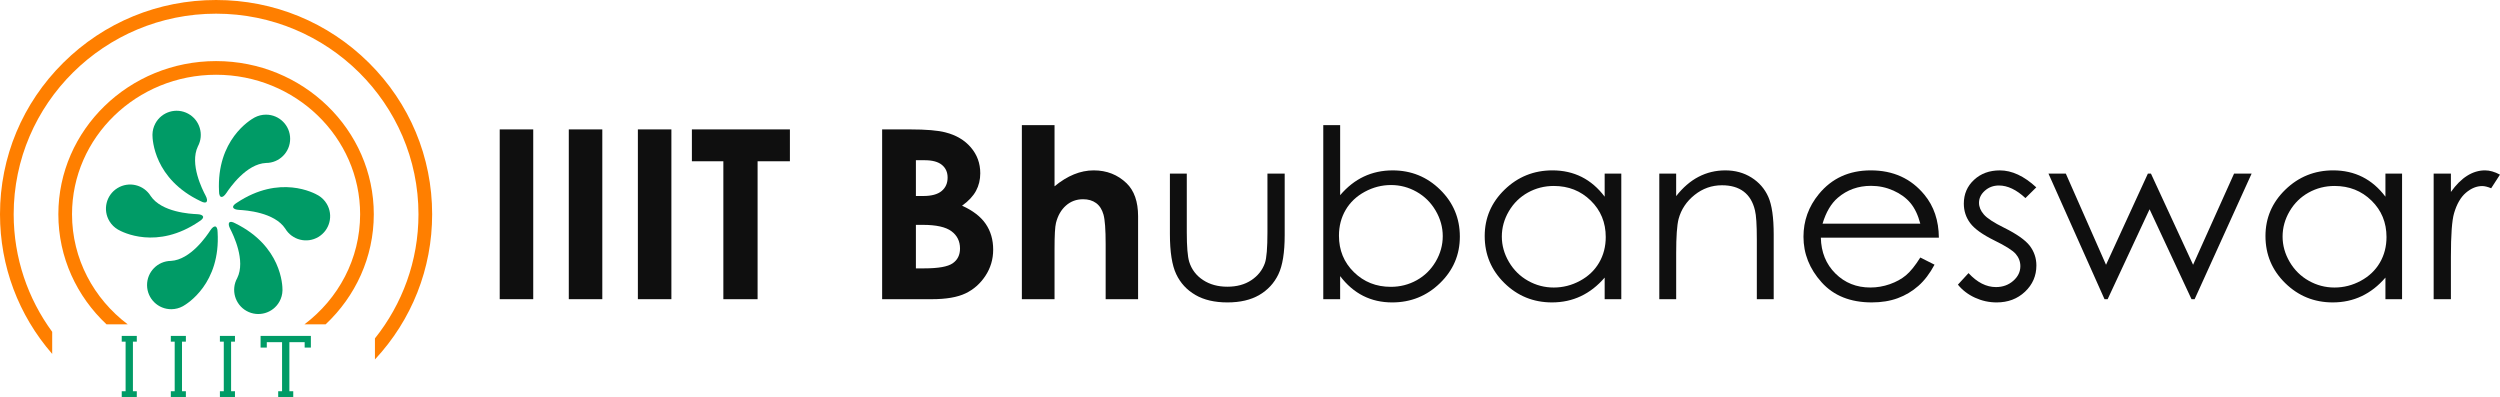 <?xml version="1.0" encoding="utf-8"?>
<!-- Generator: Adobe Illustrator 24.3.0, SVG Export Plug-In . SVG Version: 6.00 Build 0)  -->
<svg version="1.1" id="Layer_4" xmlns="http://www.w3.org/2000/svg" xmlns:xlink="http://www.w3.org/1999/xlink" x="0px" y="0px"
	 viewBox="0 0 2742.12 435.98" enable-background="new 0 0 2742.12 435.98" xml:space="preserve">
<g>
	<path fill="#FF7F00" d="M237,67c-95.39,0-173,75.36-173,168c0,47.35,20.27,90.19,52.84,120.75h23.24
		C102.93,327.73,79,284.02,79,235c0-84.36,70.88-153,158-153s158,68.64,158,153c0,49.02-23.93,92.73-61.08,120.75h23.24
		C389.73,325.19,410,282.35,410,235C410,142.36,332.39,67,237,67z"/>
	<path fill="#FF7F00" d="M411.25,394.28C451.79,350.77,474,294.58,474,235c0-62.78-24.66-121.81-69.44-166.19
		C359.8,24.44,300.29,0,237,0S114.2,24.44,69.44,68.81C24.66,113.19,0,172.22,0,235c0,56.83,20.21,110.58,57.25,153.18v-24.21
		C30.68,327.71,15,283.13,15,235c0-121.31,99.59-220,222-220s222,98.69,222,220c0,51.37-17.86,98.68-47.75,136.16V394.28z"/>
	<g>
		<g>
			<path fill="#009B66" d="M291.75,178.75c14.64,0,26.5-11.86,26.5-26.5s-11.86-26.5-26.5-26.5c-4.44,0-8.62,1.1-12.3,3.03
				c0,0-0.04,0.02-0.12,0.06c-0.11,0.06-0.22,0.12-0.33,0.18c-4.5,2.45-41.57,24.37-38.76,80.74c0,8,4,8,8,2
				S270.25,179.75,291.75,178.75z"/>
			<path fill="#009B66" d="M358.39,223.6c-2.27-3.81-5.35-6.85-8.89-9.02c0,0-0.04-0.02-0.11-0.07c-0.11-0.07-0.21-0.13-0.32-0.19
				c-4.41-2.61-42.21-23.25-89.2,8.01c-6.87,4.09-4.83,7.53,2.37,7.9c7.2,0.37,38.75,2.53,50.61,20.49
				c7.49,12.57,23.75,16.7,36.33,9.21S365.88,236.17,358.39,223.6z"/>
			<path fill="#009B66" d="M258.12,244.98c-6.99-3.89-8.94-0.39-5.64,6.02s17.28,34.78,7.7,54.05
				c-7.11,12.79-2.51,28.93,10.28,36.04c12.79,7.11,28.93,2.51,36.04-10.28c2.16-3.88,3.23-8.07,3.33-12.22c0,0,0-0.05,0-0.13
				c0-0.13,0.01-0.25,0.01-0.38C309.9,312.97,308.76,269.91,258.12,244.98z"/>
			<path fill="#009B66" d="M230.67,252.71c-3.94,6.04-21.67,32.23-43.15,33.45c-14.63,0.15-26.38,12.14-26.22,26.77
				c0.15,14.63,12.14,26.38,26.77,26.22c4.44-0.05,8.61-1.19,12.26-3.15c0,0,0.04-0.02,0.11-0.06c0.11-0.06,0.22-0.12,0.33-0.18
				c4.47-2.49,41.32-24.8,37.91-81.14C238.61,246.62,234.61,246.67,230.67,252.71z"/>
			<path fill="#009B66" d="M218.65,242.77c6.82-4.18,4.73-7.59-2.47-7.87c-7.21-0.28-38.78-2.04-50.87-19.85
				c-7.65-12.48-23.96-16.4-36.44-8.75c-12.48,7.65-16.4,23.96-8.75,36.44c2.32,3.79,5.44,6.78,9.01,8.9c0,0,0.04,0.02,0.11,0.07
				c0.11,0.06,0.22,0.13,0.32,0.19C133.99,254.47,172.06,274.63,218.65,242.77z"/>
			<path fill="#009B66" d="M219.92,220.59c7.04,3.79,8.94,0.27,5.56-6.09s-17.74-34.55-8.42-53.95c6.94-12.88,2.12-28.96-10.76-35.9
				s-28.96-2.12-35.9,10.76c-2.11,3.91-3.12,8.11-3.17,12.26c0,0,0,0.05,0,0.13c0,0.13,0,0.25,0,0.38
				C167.25,153.3,168.96,196.33,219.92,220.59z"/>
		</g>
	</g>
	<g>
		<polygon fill="#009B66" points="133.52,435.43 133.52,429.13 137.77,429.13 137.77,374.74 133.52,374.74 133.52,368.44 
			150.04,368.44 150.04,374.74 145.79,374.74 145.79,429.13 150.04,429.13 150.04,435.43 		"/>
		<path fill="#009B66" d="M144.8,373.74v56.39h4.25v4.3h-14.52v-4.3h4.25v-56.39h-4.25v-4.3h14.52v4.3H144.8z"/>
		<polygon fill="#009B66" points="187.36,435.43 187.36,429.13 191.61,429.13 191.61,374.74 187.36,374.74 187.36,368.44 
			203.88,368.44 203.88,374.74 199.63,374.74 199.63,429.13 203.88,429.13 203.88,435.43 		"/>
		<path fill="#009B66" d="M198.63,373.74v56.39h4.25v4.3h-14.52v-4.3h4.25v-56.39h-4.25v-4.3h14.52v4.3H198.63z"/>
		<polygon fill="#009B66" points="241.2,435.43 241.2,429.13 245.45,429.13 245.45,374.74 241.2,374.74 241.2,368.44 257.72,368.44 
			257.72,374.74 253.47,374.74 253.47,429.13 257.72,429.13 257.72,435.43 		"/>
		<path fill="#009B66" d="M252.47,373.74v56.39h4.25v4.3H242.2v-4.3h4.25v-56.39h-4.25v-4.3h14.52v4.3H252.47z"/>
		<polygon fill="#009B66" points="305.14,435.43 305.14,429.13 309.38,429.13 309.38,375.31 292.63,375.31 292.63,381.24 
			285.82,381.24 285.82,368.44 340.98,368.44 340.98,381.24 334.16,381.24 334.16,375.31 317.41,375.31 317.41,429.13 
			321.65,429.13 321.65,435.43 		"/>
		<path fill="#009B66" d="M310.38,374.31h-18.75v5.93h-4.82v-10.8h53.16v10.8h-4.82v-5.93h-18.75v55.82h4.25v4.3h-14.52v-4.3h4.25
			V374.31z"/>
	</g>
</g>
<g>
	<path fill="#0F0F0F" d="M548.11,141.94h36.76v186.22h-36.76V141.94z"/>
	<path fill="#0F0F0F" d="M623.88,141.94h36.76v186.22h-36.76V141.94z"/>
	<path fill="#0F0F0F" d="M699.65,141.94h36.76v186.22h-36.76V141.94z"/>
	<path fill="#0F0F0F" d="M758.9,141.94h107.51v34.94h-35.44v151.28h-37.56V176.88H758.9V141.94z"/>
	<path fill="#0F0F0F" d="M967.57,328.16V141.94h30.58c17.74,0,30.72,1.1,38.93,3.29c11.65,2.96,20.92,8.44,27.8,16.46
		c6.88,8.02,10.33,17.47,10.33,28.36c0,7.09-1.57,13.53-4.69,19.31c-3.13,5.78-8.22,11.2-15.27,16.27
		c11.81,5.32,20.45,11.96,25.92,19.94c5.47,7.98,8.2,17.41,8.2,28.29c0,10.47-2.82,20-8.47,28.61s-12.93,15.04-21.84,19.31
		c-8.91,4.26-21.23,6.39-36.93,6.39H967.57z M1004.6,175.74v39.24h8.1c9.03,0,15.73-1.81,20.11-5.44c4.38-3.63,6.57-8.56,6.57-14.81
		c0-5.82-2.08-10.44-6.24-13.86c-4.16-3.42-10.49-5.13-18.98-5.13H1004.6z M1004.6,246.63v47.73h9.28c15.38,0,25.75-1.86,31.09-5.57
		c5.35-3.71,8.02-9.12,8.02-16.2c0-8.02-3.14-14.35-9.42-18.99c-6.28-4.64-16.71-6.96-31.29-6.96H1004.6z"/>
	<path fill="#0F0F0F" d="M1120.83,137.25h35.84v67.09c7.05-5.82,14.15-10.19,21.29-13.1c7.14-2.91,14.37-4.37,21.69-4.37
		c14.28,0,26.32,4.73,36.1,14.18c8.37,8.19,12.56,20.21,12.56,36.08v91.02h-35.57v-60.38c0-15.95-0.79-26.75-2.38-32.41
		c-1.59-5.65-4.3-9.88-8.13-12.66c-3.83-2.78-8.58-4.18-14.22-4.18c-7.32,0-13.6,2.32-18.84,6.96c-5.25,4.64-8.88,10.97-10.91,18.99
		c-1.06,4.14-1.59,13.59-1.59,28.36v55.32h-35.84V137.25z"/>
	<path fill="#0F0F0F" d="M1283.22,190.42h18.51v64.31c0,15.7,0.88,26.5,2.65,32.41c2.65,8.44,7.7,15.11,15.16,20
		c7.46,4.9,16.35,7.34,26.69,7.34c10.33,0,19.09-2.38,26.29-7.15c7.2-4.77,12.16-11.03,14.9-18.8c1.85-5.32,2.78-16.58,2.78-33.8
		v-64.31h18.91v67.6c0,18.99-2.31,33.29-6.94,42.92c-4.63,9.62-11.59,17.15-20.89,22.6c-9.3,5.44-20.96,8.17-34.98,8.17
		c-14.02,0-25.72-2.72-35.11-8.17c-9.39-5.44-16.4-13.04-21.03-22.79c-4.63-9.75-6.94-24.41-6.94-43.99V190.42z"/>
	<path fill="#0F0F0F" d="M1451.43,328.16v-190.9h18.51v76.84c7.75-9.11,16.42-15.93,26.02-20.44c9.6-4.51,20.12-6.77,31.57-6.77
		c20.34,0,37.71,7.07,52.11,21.2c14.4,14.14,21.6,31.29,21.6,51.46c0,19.92-7.27,36.92-21.8,51.02
		c-14.53,14.1-32.01,21.14-52.44,21.14c-11.71,0-22.33-2.41-31.84-7.22c-9.51-4.81-17.92-12.03-25.23-21.65v25.32H1451.43z
		 M1525.48,314.61c10.29,0,19.79-2.42,28.5-7.28c8.71-4.85,15.63-11.67,20.78-20.45c5.14-8.78,7.72-18.06,7.72-27.85
		c0-9.79-2.6-19.12-7.78-27.98c-5.19-8.86-12.16-15.76-20.91-20.7c-8.75-4.94-18.1-7.41-28.03-7.41c-10.12,0-19.72,2.47-28.83,7.41
		s-16.1,11.58-20.98,19.94c-4.88,8.36-7.32,17.77-7.32,28.23c0,15.95,5.47,29.29,16.42,40
		C1496,309.25,1509.47,314.61,1525.48,314.61z"/>
	<path fill="#0F0F0F" d="M1778.32,190.42v137.73h-18.25v-23.67c-7.76,9.03-16.46,15.82-26.12,20.38
		c-9.65,4.56-20.21,6.84-31.67,6.84c-20.36,0-37.75-7.07-52.17-21.21c-14.41-14.13-21.62-31.33-21.62-51.59
		c0-19.83,7.27-36.79,21.82-50.89c14.55-14.09,32.04-21.14,52.5-21.14c11.81,0,22.5,2.41,32.07,7.22
		c9.56,4.81,17.96,12.03,25.19,21.65v-25.32H1778.32z M1704.34,203.97c-10.3,0-19.81,2.43-28.53,7.27
		c-8.72,4.85-15.65,11.66-20.8,20.42c-5.15,8.77-7.73,18.04-7.73,27.82c0,9.7,2.6,18.97,7.79,27.82
		c5.2,8.85,12.17,15.74,20.94,20.67c8.76,4.93,18.16,7.4,28.2,7.4c10.13,0,19.72-2.44,28.79-7.33c9.07-4.89,16.05-11.51,20.93-19.85
		c4.89-8.34,7.33-17.75,7.33-28.2c0-15.93-5.48-29.25-16.45-39.96C1733.86,209.32,1720.36,203.97,1704.34,203.97z"/>
	<path fill="#0F0F0F" d="M1819.98,190.42h18.51v24.69c7.41-9.45,15.6-16.52,24.6-21.2s18.78-7.03,29.36-7.03
		c10.75,0,20.3,2.62,28.63,7.85c8.33,5.23,14.48,12.28,18.45,21.14c3.97,8.86,5.95,22.66,5.95,41.4v70.89h-18.51v-65.7
		c0-15.87-0.69-26.46-2.06-31.78c-2.14-9.11-6.26-15.97-12.34-20.57c-6.08-4.6-14.02-6.9-23.81-6.9c-11.2,0-21.23,3.54-30.09,10.63
		c-8.86,7.09-14.7,15.87-17.52,26.33c-1.76,6.84-2.64,19.33-2.64,37.47v50.51h-18.51V190.42z"/>
	<path fill="#0F0F0F" d="M2106.28,282.46l15.6,7.85c-5.12,9.62-11.03,17.39-17.74,23.29c-6.71,5.91-14.25,10.4-22.63,13.48
		c-8.38,3.08-17.87,4.62-28.46,4.62c-23.47,0-41.83-7.36-55.06-22.09c-13.24-14.73-19.85-31.37-19.85-49.94
		c0-17.47,5.6-33.04,16.81-46.71c14.21-17.38,33.22-26.08,57.05-26.08c24.53,0,44.12,8.9,58.77,26.71
		c10.41,12.58,15.71,28.27,15.88,47.09h-129.46c0.35,16,5.69,29.11,16.02,39.34c10.33,10.23,23.08,15.34,38.26,15.34
		c7.32,0,14.45-1.22,21.38-3.66c6.93-2.44,12.82-5.67,17.67-9.71S2100.63,291.45,2106.28,282.46z M2106.28,245.36
		c-2.47-9.45-6.07-17-10.79-22.66c-4.72-5.65-10.97-10.21-18.73-13.67c-7.77-3.46-15.93-5.19-24.49-5.19
		c-14.12,0-26.26,4.35-36.41,13.04c-7.42,6.33-13.02,15.82-16.81,28.48H2106.28z"/>
	<path fill="#0F0F0F" d="M2233.49,205.49l-11.9,11.77c-9.9-9.2-19.58-13.8-29.04-13.8c-6.01,0-11.16,1.9-15.45,5.7
		c-4.29,3.8-6.43,8.23-6.43,13.29c0,4.47,1.77,8.73,5.3,12.79c3.53,4.14,10.96,8.99,22.26,14.56c13.78,6.84,23.15,13.42,28.09,19.75
		c4.86,6.42,7.29,13.63,7.29,21.65c0,11.31-4.15,20.89-12.45,28.74c-8.3,7.85-18.67,11.77-31.12,11.77c-8.3,0-16.23-1.73-23.77-5.19
		c-7.55-3.46-13.8-8.23-18.74-14.3l11.64-12.66c9.46,10.21,19.48,15.32,30.09,15.32c7.42,0,13.74-2.28,18.95-6.84
		c5.21-4.56,7.82-9.92,7.82-16.08c0-5.06-1.72-9.58-5.17-13.55c-3.45-3.88-11.22-8.78-23.32-14.68
		c-12.99-6.41-21.82-12.74-26.5-18.99c-4.68-6.24-7.02-13.38-7.02-21.39c0-10.46,3.73-19.16,11.19-26.08
		c7.46-6.92,16.89-10.38,28.28-10.38C2206.73,186.88,2220.07,193.08,2233.49,205.49z"/>
	<path fill="#0F0F0F" d="M2246.85,190.42h19.04l44.1,100.01l45.91-100.01h3.36l46.22,100.01l44.95-100.01h19.25l-62.5,137.73h-3.43
		l-46-98.62l-45.98,98.62h-3.45L2246.85,190.42z"/>
	<path fill="#0F0F0F" d="M2634.7,190.42v137.73h-18.25v-23.67c-7.76,9.03-16.46,15.82-26.12,20.38c-9.65,4.56-20.21,6.84-31.67,6.84
		c-20.36,0-37.75-7.07-52.17-21.21c-14.41-14.13-21.62-31.33-21.62-51.59c0-19.83,7.27-36.79,21.82-50.89
		c14.55-14.09,32.04-21.14,52.5-21.14c11.81,0,22.5,2.41,32.07,7.22c9.56,4.81,17.96,12.03,25.19,21.65v-25.32H2634.7z
		 M2560.71,203.97c-10.3,0-19.81,2.43-28.53,7.27c-8.72,4.85-15.65,11.66-20.8,20.42c-5.15,8.77-7.73,18.04-7.73,27.82
		c0,9.7,2.6,18.97,7.79,27.82c5.2,8.85,12.17,15.74,20.94,20.67c8.76,4.93,18.16,7.4,28.2,7.4c10.13,0,19.72-2.44,28.79-7.33
		c9.07-4.89,16.05-11.51,20.93-19.85c4.89-8.34,7.33-17.75,7.33-28.2c0-15.93-5.48-29.25-16.45-39.96
		C2590.23,209.32,2576.74,203.97,2560.71,203.97z"/>
	<path fill="#0F0F0F" d="M2669.35,190.42h18.91v20.13c5.64-7.93,11.59-13.86,17.85-17.79c6.26-3.92,12.78-5.89,19.57-5.89
		c5.11,0,10.58,1.56,16.4,4.68l-9.65,14.94c-3.88-1.6-7.14-2.41-9.79-2.41c-6.17,0-12.12,2.43-17.85,7.28
		c-5.73,4.85-10.1,12.39-13.09,22.6c-2.29,7.85-3.44,23.72-3.44,47.6v46.59h-18.91V190.42z"/>
</g>
<g>
</g>
<g>
</g>
<g>
</g>
<g>
</g>
<g>
</g>
<g>
</g>
<g>
</g>
<g>
</g>
<g>
</g>
<g>
</g>
<g>
</g>
<g>
</g>
<g>
</g>
<g>
</g>
<g>
</g>
</svg>
